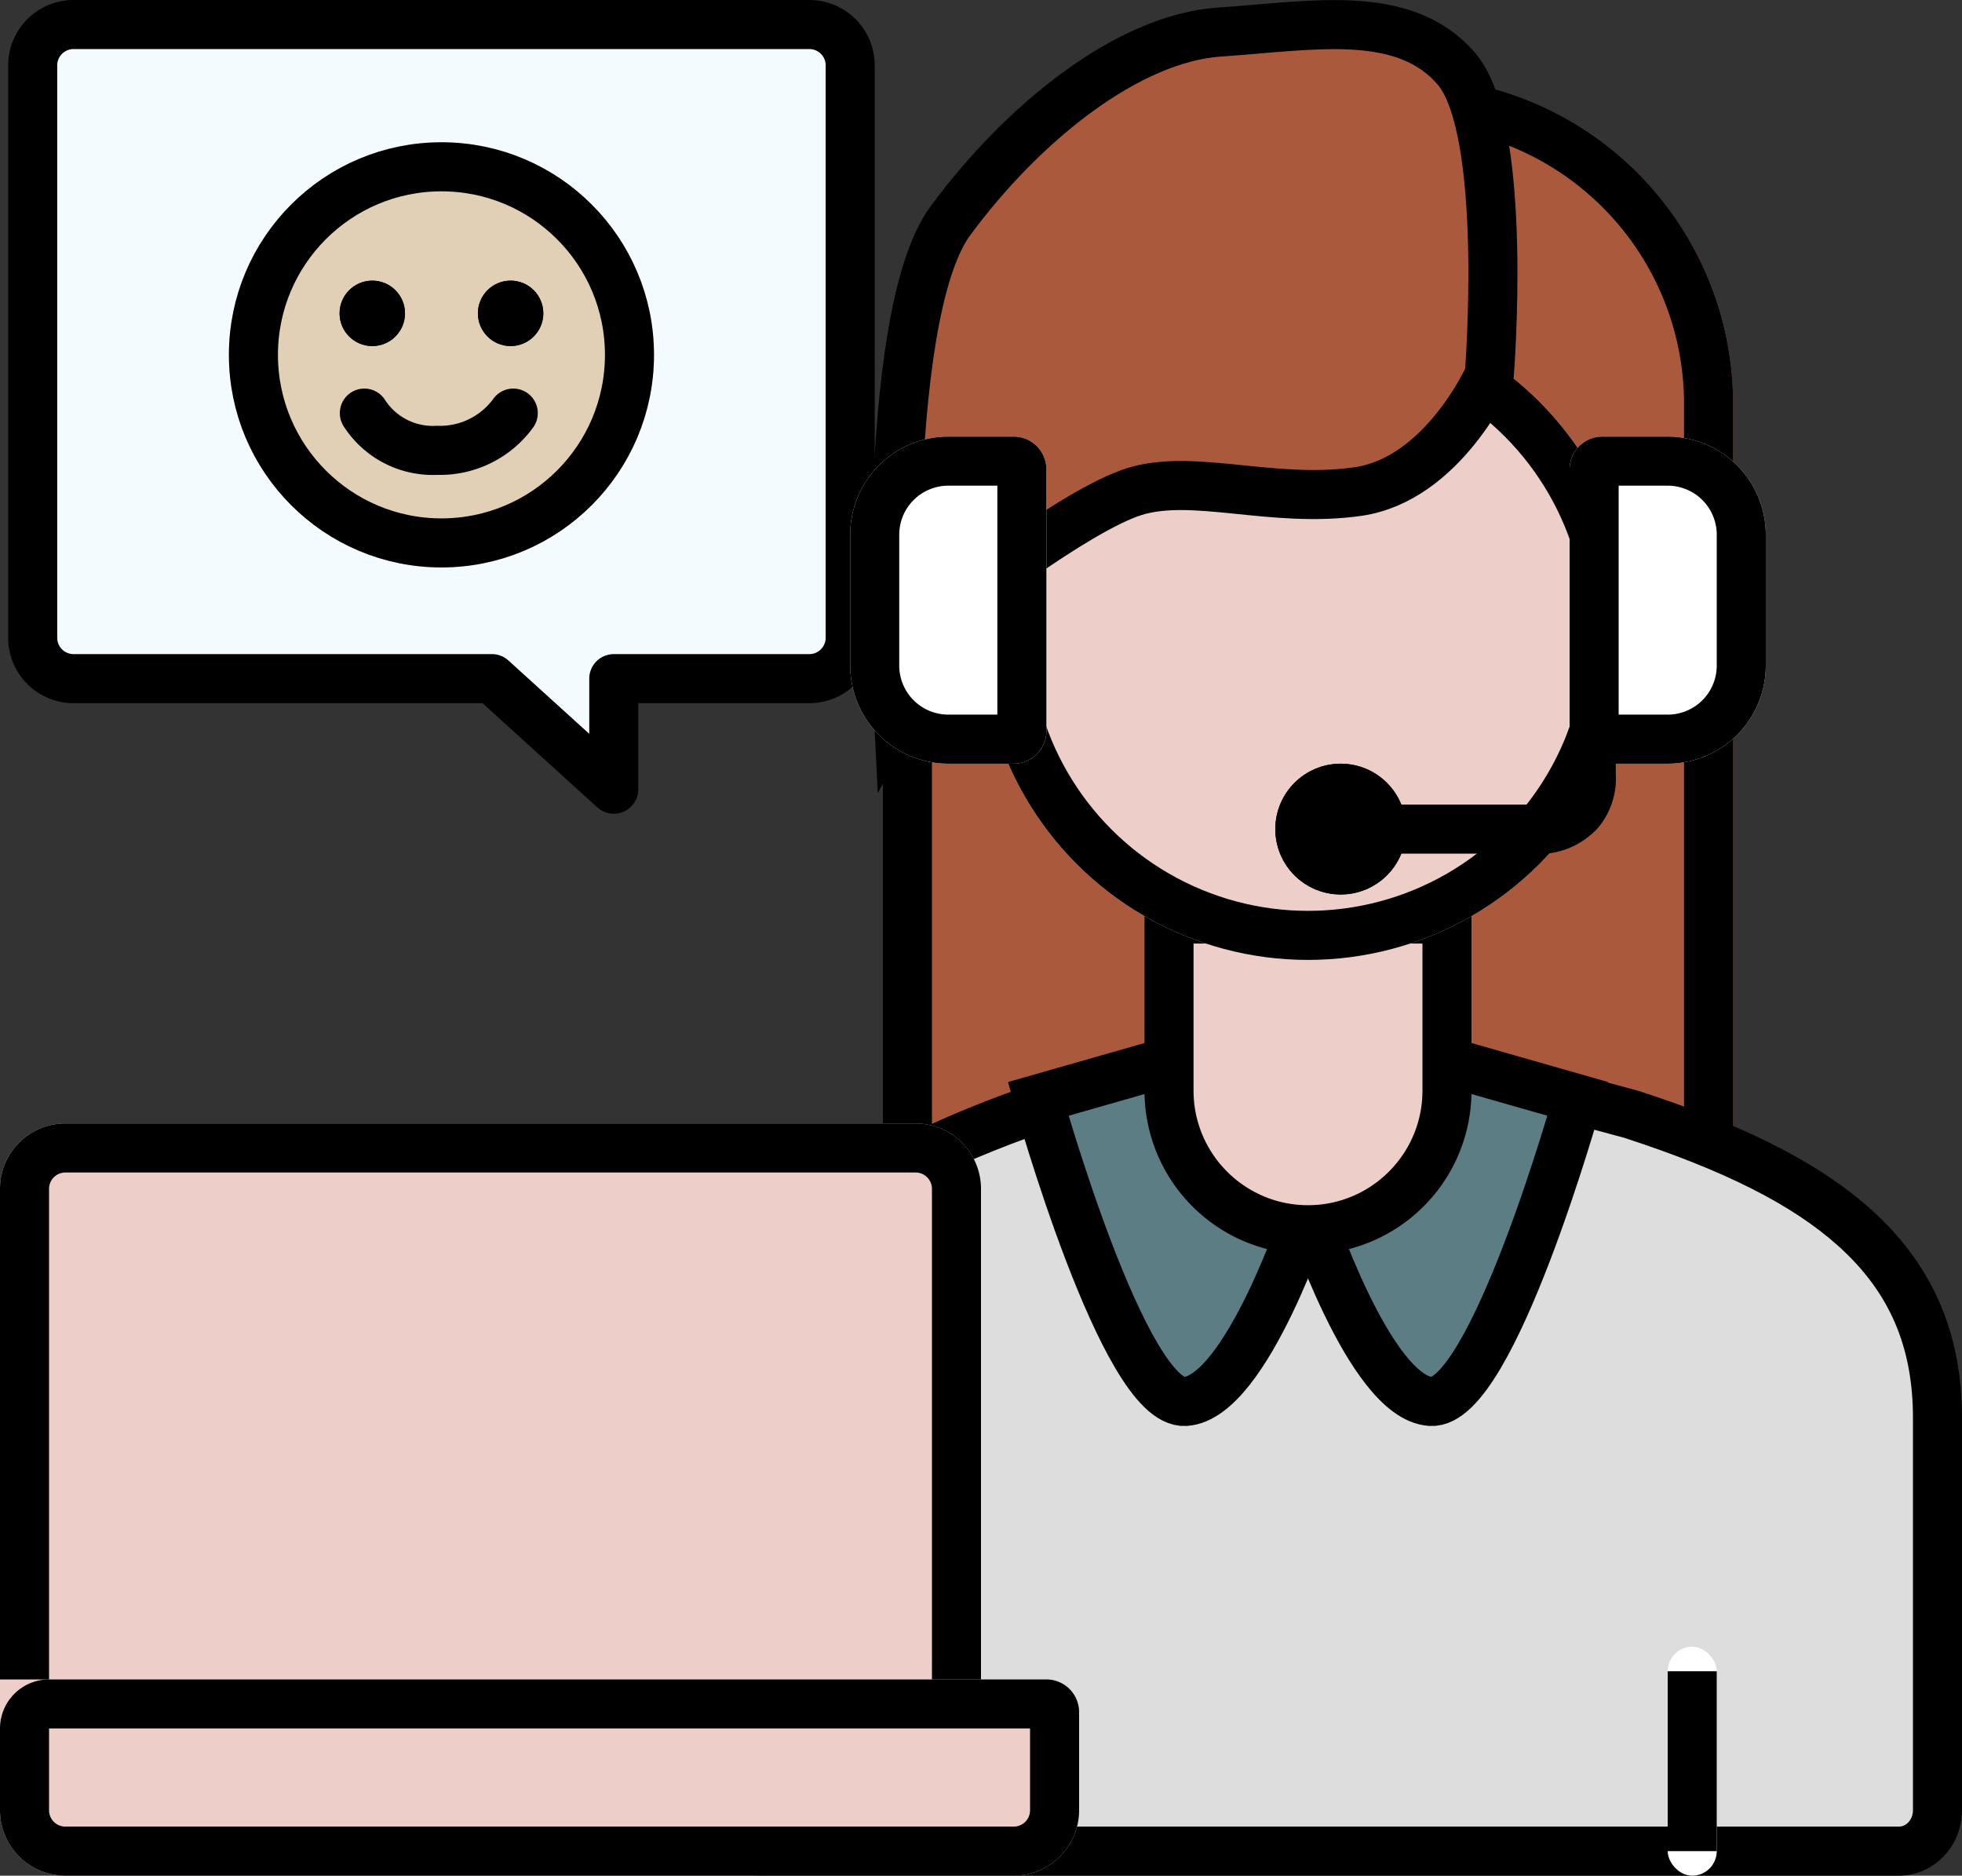 <svg xmlns="http://www.w3.org/2000/svg" width="60" height="57.35" viewBox="0 0 60 57.35">
    <rect x="0" y="0" width="60" height="57.35" fill="#333333" stroke="none"/>
    <defs>
        <style>
            .cls-1{fill:#aa593d}.cls-1,.cls-11,.cls-3,.cls-4,.cls-6,.cls-8{stroke:#000}.cls-1,.cls-3,.cls-4,.cls-6,.cls-8{stroke-width:1.5px}.cls-3{fill:#5b7d83}.cls-4{fill:#fff}.cls-6{fill:#edcec9}.cls-8{stroke-linecap:round;stroke-linejoin:round}.cls-13,.cls-8{fill:none}.cls-12,.cls-14{stroke:none}.cls-14{fill:#000}
        </style>
    </defs>
    <g id="icon_step04" transform="translate(-1257 -382.65)">
        <g id="사각형_290" data-name="사각형 290" class="cls-1">
            <path class="cls-12" d="M10 0h6a10 10 0 0 1 10 10v27H0V10A10 10 0 0 1 10 0z" transform="translate(1284 385)"/>
            <path class="cls-13" d="M10 .75h6A9.25 9.25 0 0 1 25.25 10v25.5a.75.75 0 0 1-.75.75h-23a.75.75 0 0 1-.75-.75V10A9.25 9.25 0 0 1 10 .75z" transform="translate(1284 385)"/>
        </g>
        <g id="패스_146" data-name="패스 146" style="fill:#ddd">
            <path class="cls-12" d="M36.733 23.25h-34.8C1.281 23.25.75 22.69.75 22V10c0-2.304.905-4.218 2.766-5.851C4.998 2.848 7.026 1.756 9.894.715l9.248-2.538L28.545.72c3.178 1.029 5.352 2.132 6.841 3.47 1.703 1.532 2.53 3.432 2.53 5.811v12c0 .69-.53 1.25-1.183 1.25z" transform="translate(1278.333 416)"/>
            <path class="cls-14" d="M19.143-1.045 10.122 1.43C4.16 3.6 1.5 6.244 1.5 10v12c0 .276.194.5.433.5h34.8c.24 0 .434-.224.434-.5V10c0-2.184-.725-3.853-2.282-5.252-1.406-1.264-3.489-2.316-6.553-3.31l-9.189-2.483M19.14-2.6 28.758 0c5.8 1.875 9.909 4.477 9.909 10v12c0 1.105-.866 2-1.934 2h-34.8C.866 24 0 23.105 0 22V10C0 4.477 4.833 1.75 9.667 0l9.473-2.6z" transform="translate(1278.333 416)"/>
        </g>
        <path id="패스_147" data-name="패스 147" class="cls-3" d="M3242.875 419.625s-1.875 5.75-3.75 5.875-4.5-9.25-4.5-9.25l3.5-1" transform="translate(-1945.875)"/>
        <g id="사각형_288" data-name="사각형 288" class="cls-4" transform="translate(1308 433)">
            <rect class="cls-12" width="1.5" height="7" rx=".75"/>
            <rect class="cls-13" x=".75" y=".75" height="5.5"/>
        </g>
        <path id="패스_148" data-name="패스 148" class="cls-3" d="M3234.625 419.625s1.875 5.75 3.75 5.875 4.5-9.25 4.5-9.25l-3.5-1" transform="translate(-1937.625)"/>
        <g id="합치기_10" data-name="합치기 10" style="fill:#edcec9">
            <path class="cls-12" d="M-1985 10.25a4.254 4.254 0 0 1-4.25-4.25V.75h8.5V6a4.255 4.255 0 0 1-4.25 4.25z" transform="translate(3282 410)"/>
            <path class="cls-14" d="M-1985 9.5c1.93 0 3.5-1.57 3.5-3.5V1.5h-7V6c0 1.93 1.57 3.5 3.5 3.5m0 1.5a5 5 0 0 1-5-5V0h10v6a5 5 0 0 1-5 5z" transform="translate(3282 410)"/>
        </g>
        <g id="타원_45" data-name="타원 45" class="cls-6" transform="translate(1287 392)">
            <circle class="cls-12" cx="10" cy="10" r="10"/>
            <circle class="cls-13" cx="10" cy="10" r="9.25"/>
        </g>
        <path id="패스_149" data-name="패스 149" class="cls-1" d="M3249.493 391.279s-1.407 3.186-4.019 3.56-5.024-.562-6.833 0-5.627 3.56-5.627 3.56l-1.608 2.959s-.6-11.805 1.608-14.8 5.426-5.583 8.239-5.77 5.627-.75 7.235 1.124 1.005 9.367 1.005 9.367z" transform="translate(-1946.949 2.841)"/>
        <g id="그룹_390" data-name="그룹 390" transform="translate(-1.25 -4.35)">
            <path id="합치기_11" data-name="합치기 11" d="M14.044 20H1.25A1.25 1.25 0 0 1 0 18.751V1.25A1.25 1.25 0 0 1 1.25 0h22.5A1.25 1.25 0 0 1 25 1.25v17.5A1.25 1.25 0 0 1 23.75 20h-5.98v3.38z" transform="translate(1259.25 387.75)" style="stroke-linecap:round;stroke-linejoin:round;fill:#f4fbff;stroke-width:1.5px;stroke:#000"/>
        </g>
        <g id="사각형_291" data-name="사각형 291" class="cls-4">
            <path class="cls-12" d="M3 0h2a1 1 0 0 1 1 1v8a1 1 0 0 1-1 1H3a3 3 0 0 1-3-3V3a3 3 0 0 1 3-3z" transform="translate(1283 396)"/>
            <path class="cls-13" d="M3 .75h2a.25.25 0 0 1 .25.25v8a.25.25 0 0 1-.25.25H3A2.25 2.25 0 0 1 .75 7V3A2.25 2.25 0 0 1 3 .75z" transform="translate(1283 396)"/>
        </g>
        <g id="사각형_292" data-name="사각형 292" class="cls-4">
            <path class="cls-12" d="M3 0h2a1 1 0 0 1 1 1v8a1 1 0 0 1-1 1H3a3 3 0 0 1-3-3V3a3 3 0 0 1 3-3z" transform="rotate(180 655.5 203)"/>
            <path class="cls-13" d="M3 .75h2a.25.25 0 0 1 .25.25v8a.25.25 0 0 1-.25.25H3A2.25 2.25 0 0 1 .75 7V3A2.25 2.25 0 0 1 3 .75z" transform="rotate(180 655.5 203)"/>
        </g>
        <path id="패스_150" data-name="패스 150" class="cls-8" d="M3243.75 406h5.509a1.7 1.7 0 0 0 1.052-.54 1.6 1.6 0 0 0 .351-1.129v-1.08" transform="translate(-1945 2)"/>
        <g id="타원_46" data-name="타원 46" transform="translate(1296 406)" style="stroke-width:1.5px;stroke:#000">
            <circle class="cls-12" cx="2" cy="2" r="2"/>
            <circle class="cls-13" cx="2" cy="2" r="1.25"/>
        </g>
        <g id="사각형_293" data-name="사각형 293" class="cls-6">
            <path class="cls-12" d="M2 0h26a2 2 0 0 1 2 2v17H0V2a2 2 0 0 1 2-2z" transform="translate(1257 417)"/>
            <path class="cls-13" d="M2 .75h26A1.25 1.25 0 0 1 29.25 2v15.5a.75.75 0 0 1-.75.75h-27a.75.75 0 0 1-.75-.75V2A1.25 1.25 0 0 1 2 .75z" transform="translate(1257 417)"/>
        </g>
        <g id="사각형_294" data-name="사각형 294" class="cls-6">
            <path class="cls-12" d="M0 0h32a1 1 0 0 1 1 1v3a2 2 0 0 1-2 2H2a2 2 0 0 1-2-2V0z" transform="translate(1257 434)"/>
            <path class="cls-13" d="M1.5.75H32a.25.25 0 0 1 .25.25v3A1.25 1.25 0 0 1 31 5.25H2A1.25 1.25 0 0 1 .75 4V1.5A.75.75 0 0 1 1.5.75z" transform="translate(1257 434)"/>
        </g>
        <g id="그룹_391" data-name="그룹 391" transform="translate(-28 27)">
            <g id="타원_47" data-name="타원 47" transform="translate(1292 360)" style="fill:#e1d0b6;stroke-width:1.5px;stroke:#000">
                <circle class="cls-12" cx="6.5" cy="6.5" r="6.5"/>
                <circle class="cls-13" cx="6.5" cy="6.5" r="5.75"/>
            </g>
            <g id="타원_48" data-name="타원 48" class="cls-11" transform="translate(1295.385 364.231)">
                <circle class="cls-12" cx="1" cy="1" r="1"/>
                <circle class="cls-13" cx="1" cy="1" r=".5"/>
            </g>
            <g id="타원_49" data-name="타원 49" class="cls-11" transform="translate(1299.615 364.231)">
                <circle class="cls-12" cx="1" cy="1" r="1"/>
                <circle class="cls-13" cx="1" cy="1" r=".5"/>
            </g>
            <path id="패스_152" data-name="패스 152" class="cls-8" d="M3291 396.4a2.49 2.49 0 0 0 2.227 1.138 2.768 2.768 0 0 0 2.327-1.138" transform="translate(-1994.858 -28.119)"/>
        </g>
    </g>
</svg>

